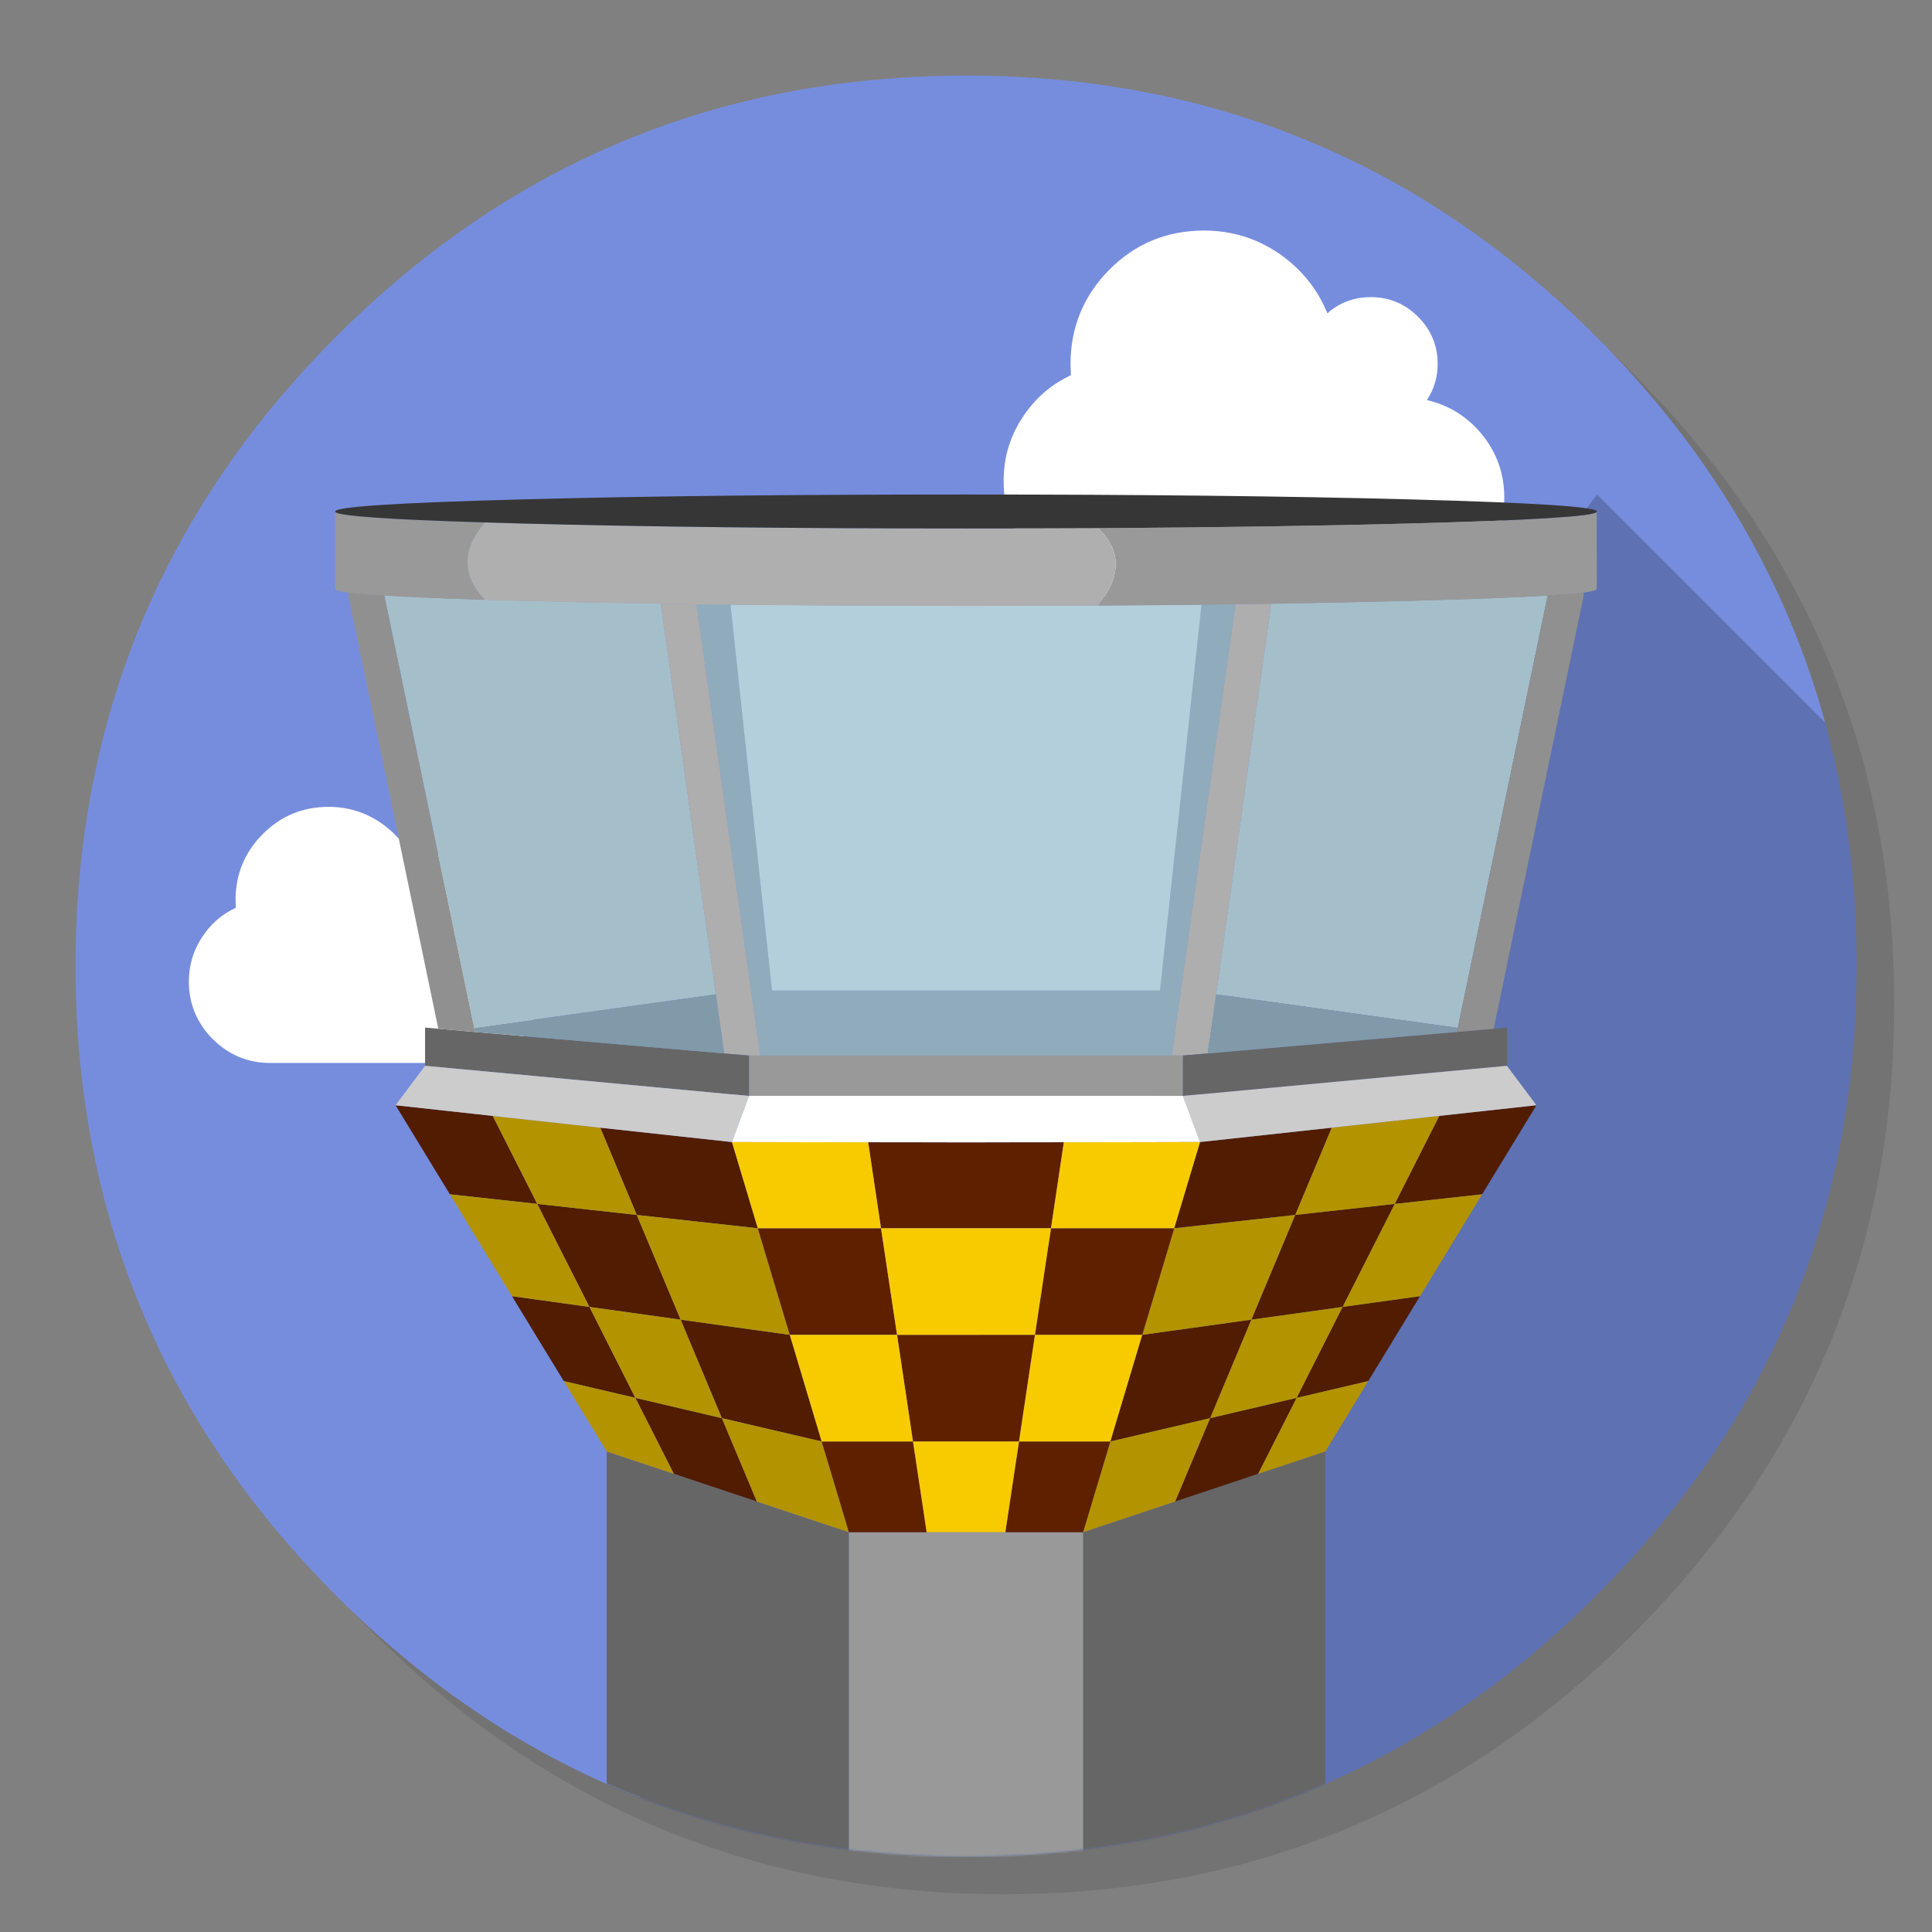 <?xml version="1.0" encoding="utf-8"?>
<!-- Generator: flash2svg, http://dissentgraphics.com/tools/flash2svg -->
<svg xmlns:xlink="http://www.w3.org/1999/xlink" id="Apps-Tower" image-rendering="optimizeSpeed" baseProfile="basic" version="1.1" style="background-color:#ffffff" x="0px" y="0px" width="1024px" height="1024px" viewBox="0 0 1024 1024" enable-background="new 0 0 1024 1024" xmlns="http://www.w3.org/2000/svg">
  <rect x="0" y="0" width="1024" height="1024" fill="#808080" stroke="none"/>
  <defs transform="matrix(1 0 0 1 0 0) "/>
  <g id="shadow">
    <g id="shape">
      <path id="path" fill="#000000" fill-opacity="0.098" d="M969.65,351.3 Q961.05,330.45 950.25,310.45 C946.2,302.9 941.9,295.4 937.35,288.05 917.8,256.35 893.95,226.4 865.8,198.25 773.65,106.1 662.35,60 532,60 401.65,60 290.4,106.1 198.25,198.25 106.1,290.4 60,401.65 60,532 60,662.35 106.1,773.65 198.25,865.8 290.4,957.95 401.65,1004 532,1004 662.35,1004 773.65,957.95 865.8,865.8 916.55,815 953.35,758.4 976.15,696.05 994.7,645.2 1004,590.55 1004,532 1004,487.1 998.55,444.45 987.6,404.05 986.35,399.5 985.05,394.95 983.7,390.45 979.6,377.15 974.9,364.1 969.65,351.3z"/>
    </g>
  </g>
  <g id="bg">
    <g id="shape2">
      <path id="path1" fill="#768DDE" fill-opacity="1" d="M929.85,289.65 C927.5,285.3 924.9,280.65 922.2,276.05 901.9,241.55 876.4,208.85 845.85,178.3 773.25,105.7 688.7,61.65 592.2,46.25 575.95,43.65 559.4,41.85 542.15,40.9 532.45,40.35 522.3,40.05 512.05,40.05 502.7,40.05 493.45,40.3 484.15,40.8 365.8,46.9 263.85,92.75 178.3,178.3 157.8,198.8 139.55,220.25 123.6,242.7 108.25,264.25 95.05,286.7 84,309.9 L83.975,309.875 Q40.05,401.873 40.05,512.05 C40.05,642.4 86.15,753.7 178.3,845.85 235,902.5 298.85,941.75 369.4,963.4 406.15,974.65 444.2,981.25 484.15,983.35 484.3,983.35 484.4,983.35 484.55,983.35 493.05,983.8 501.15,984.05 509.05,984.05 510.25,984.05 511.15,984.05 512.05,984.05 522.35,984.05 532.55,983.75 542.15,983.25 544.65,983.1 546.9,982.95 549.1,982.8 569.3,981.35 589,978.75 607.8,975.1 615.75,973.55 623.6,971.8 631.2,969.95 712,949.65 783.35,908.35 845.85,845.85 894.45,797.25 930.25,743.35 953.2,684.05 971.65,636.4 981.85,585.25 983.75,530.55 983.95,524.5 984.05,518.3 984.05,512.05 984.05,511.4 984.05,510.7 984.05,510.05 984.05,509.7 984.05,509.4 984.05,509.05 983.85,468.4 979.1,429.55 969.75,392.05 968.65,387.7 967.4,383.05 966.1,378.45 965.1,375.05 964.1,371.6 962.95,367.95 961.35,362.8 959.55,357.45 957.65,352.1 952.6,337.85 946.8,323.85 940.2,309.95 938.35,306.15 936.45,302.3 934.5,298.45 933.05,295.6 931.55,292.75 929.85,289.65z"/>
    </g>
  </g>
  <g id="Calque.__204">
    <g id="shape4">
      <path id="path2" fill="#FFFFFF" fill-opacity="1" d="M256.55,490.35 C259.25,486.3 260.55,481.85 260.55,477 260.55,470.2 258.15,464.4 253.35,459.55 Q246.05,452.3 235.85,452.3 C229.65,452.3 224.3,454.25 219.8,458.25 216.05,449.15 210.05,441.75 201.8,436.1 193.5,430.45 184.3,427.65 174.2,427.65 160.5,427.65 148.85,432.45 139.25,442.1 129.65,451.75 124.85,463.4 124.85,477 L125,481.15 C117.5,484.6 111.5,489.85 107,496.9 102.4,503.95 100.1,511.7 100.1,520.2 100.1,532.05 104.35,542.25 112.75,550.75 121.25,559.15 131.45,563.4 143.3,563.4 L248.15,563.4 C258.4,563.4 267.15,559.75 274.4,552.45 281.6,545.3 285.15,536.55 285.15,526.35 285.15,517.65 282.45,509.95 277.1,503.25 271.7,496.55 264.85,492.25 256.55,490.35z M726.55,157.5 C717.7,157.5 710,160.35 703.55,166.05 698.2,153 689.6,142.4 677.7,134.25 665.85,126.2 652.65,122.2 638.15,122.2 618.55,122.2 601.85,129.05 588.05,142.85 574.3,156.75 567.4,173.45 567.4,192.95 L567.6,198.9 C556.9,203.85 548.3,211.4 541.8,221.5 535.2,231.55 531.95,242.7 531.95,254.85 531.95,271.9 538,286.5 550.05,298.7 562.25,310.75 576.85,316.8 593.85,316.8 L744.2,316.8 C758.9,316.8 771.45,311.6 781.85,301.15 792.15,290.85 797.3,278.35 797.3,263.7 797.3,251.25 793.45,240.2 785.7,230.55 777.95,220.95 768.15,214.8 756.3,212.05 760.1,206.25 762,199.85 762,192.95 762,183.2 758.55,174.85 751.65,167.95 744.7,160.95 736.3,157.5 726.55,157.5z"/>
    </g>
  </g>
  <g id="bg1">
    <g id="shape8">
      <path id="path5" fill="#000000" fill-opacity="0.2" d="M969.75,392.05 C969.05,389.2 968.25,386.2 967.4,383.05 L967.375,383.025 L846.4,262.05 339.175,952.85 L339.2,952.85 C349.35,956.85 359.3,960.3 369.4,963.4 406.15,974.65 444.2,981.25 484.15,983.35 484.3,983.35 484.4,983.35 484.55,983.35 493.05,983.8 501.15,984.05 509.05,984.05 Q510.55,984.05 512.05,984.05 C522.35,984.05 532.55,983.75 542.15,983.25 544.65,983.1 546.9,982.95 549.1,982.8 569.3,981.35 589,978.75 607.8,975.1 615.75,973.55 623.6,971.8 631.2,969.95 712,949.65 783.35,908.35 845.85,845.85 894.45,797.25 930.25,743.35 953.2,684.05 971.65,636.4 981.85,585.25 983.75,530.55 983.95,524.5 984.05,518.3 984.05,512.05 984.05,511.4 984.05,510.7 984.05,510.05 984.05,509.7 984.05,509.4 984.05,509.05 983.85,468.4 979.1,429.55 969.75,392.05z"/>
    </g>
  </g>
  <mask id="bg3">
    <g id="g">
      <g id="shape10">
        <path id="path6" fill="#FFFFFF" fill-opacity="1" d="M929.85,289.65 C927.5,285.3 924.9,280.65 922.2,276.05 901.9,241.55 876.4,208.85 845.85,178.3 773.25,105.7 688.7,61.65 592.2,46.25 575.95,43.65 559.4,41.85 542.15,40.9 532.45,40.35 522.3,40.05 512.05,40.05 502.7,40.05 493.45,40.3 484.15,40.8 365.8,46.9 263.85,92.75 178.3,178.3 157.8,198.8 139.55,220.25 123.6,242.7 108.25,264.25 95.05,286.7 84,309.9 L83.975,309.875 Q40.05,401.873 40.05,512.05 C40.05,642.4 86.15,753.7 178.3,845.85 235,902.5 298.85,941.75 369.4,963.4 406.15,974.65 444.2,981.25 484.15,983.35 484.3,983.35 484.4,983.35 484.55,983.35 493.05,983.8 501.15,984.05 509.05,984.05 510.25,984.05 511.15,984.05 512.05,984.05 522.35,984.05 532.55,983.75 542.15,983.25 544.65,983.1 546.9,982.95 549.1,982.8 569.3,981.35 589,978.75 607.8,975.1 615.75,973.55 623.6,971.8 631.2,969.95 712,949.65 783.35,908.35 845.85,845.85 894.45,797.25 930.25,743.35 953.2,684.05 971.65,636.4 981.85,585.25 983.75,530.55 983.95,524.5 984.05,518.3 984.05,512.05 984.05,511.4 984.05,510.7 984.05,510.05 984.05,509.7 984.05,509.4 984.05,509.05 983.85,468.4 979.1,429.55 969.75,392.05 968.65,387.7 967.4,383.05 966.1,378.45 965.1,375.05 964.1,371.6 962.95,367.95 961.35,362.8 959.55,357.45 957.65,352.1 952.6,337.85 946.8,323.85 940.2,309.95 938.35,306.15 936.45,302.3 934.5,298.45 933.05,295.6 931.55,292.75 929.85,289.65z"/>
      </g>
    </g>
  </mask>
  <g id="masked" mask="url(#bg3)">
    <g id="bg2">
      <g id="Symbole.__2035_1" overflow="visible">
        <g id="Calque.__208">
          <g id="shape121">
            <path id="path114" fill="#A5BFCA" fill-opacity="1" d="M820.3,315.6 C804.3,316.6 780,317.55 747.8,318.4 724.9,319 700.4,319.5 673.8,319.95 L644.6,527 772.65,544.8 820.3,315.6z M276.2,318.4 C244,317.55 219.7,316.6 203.7,315.6 L251.35,544.8 379.4,527 350.2,319.95 C323.6,319.5 299.1,319 276.2,318.4z"/>
            <path id="path115" fill="#90ABBC" fill-opacity="1" d="M654.85,320.2 C649.05,320.25 643.15,320.3 636.85,320.45 L614.85,525 409.15,525 387.15,320.45 C380.85,320.3 374.95,320.25 369.15,320.2 L402.95,559.45 621.05,559.45 654.85,320.2z"/>
            <path id="path116" fill="#AEAEAE" fill-opacity="1" d="M673.8,319.95 C667.7,320.05 661.5,320.15 654.85,320.2 L621.05,559.45 626.9,559.45 640.15,558.35 644.6,527 673.8,319.95z M369.15,320.2 C362.5,320.15 356.3,320.05 350.2,319.95 L379.4,527 383.85,558.35 397.1,559.45 402.95,559.45 369.15,320.2z"/>
            <path id="path117" fill="#B3CFDB" fill-opacity="1" d="M636.85,320.45 C598.95,320.85 557.2,321.05 512,321.05 466.8,321.05 425.05,320.85 387.15,320.45 L409.15,525 614.85,525 636.85,320.45z"/>
            <path id="path118" fill="#666666" fill-opacity="1" d="M636.25,580 L637.1,579.95 798.7,564.9 798.7,544.65 791.7,545.25 772.45,546.95 640.15,558.35 626.9,559.45 626.9,580.85 629.55,580.6 636.2,580 636.25,580z M251.55,546.95 L232.3,545.25 225.3,544.65 225.3,564.9 386.9,579.95 387.75,580 387.8,580 394.45,580.6 397.1,580.85 397.1,559.45 383.85,558.35 251.55,546.95z M666.85,781.15 L622.85,795.85 574.05,812.1 574.05,1005.95 702.45,963.15 702.45,769.3 666.85,781.15z M401.15,795.85 L357.15,781.15 321.55,769.3 321.55,963.15 449.95,1005.95 449.95,812.1 401.15,795.85z"/>
            <path id="path119" fill="#999999" fill-opacity="1" d="M626.9,580.85 L626.9,559.45 621.05,559.45 402.95,559.45 397.1,559.45 397.1,580.85 405.95,580.85 512,580.85 618.05,580.85 626.9,580.85z M574.05,812.1 L532.85,812.1 491.15,812.1 449.95,812.1 449.95,1005.95 574.05,1005.95 574.05,812.1z"/>
            <path id="path120" fill="#819AA9" fill-opacity="1" d="M644.6,527 L640.15,558.35 772.45,546.95 C772.4,546.25 772.5,545.55 772.65,544.8 L644.6,527z M251.35,544.8 C251.5,545.55 251.6,546.25 251.55,546.95 L383.85,558.35 379.4,527 251.35,544.8z"/>
            <path id="path121" fill="#511C00" fill-opacity="1" d="M357.15,781.15 L401.15,795.85 382.6,751.65 336.75,740.9 357.15,781.15z M271.35,687 L298.8,732 336.75,740.9 312.4,692.7 271.35,687z M261.15,591.45 L209.65,585.8 238.45,633 284.75,638.1 261.15,591.45z M284.75,638.1 L312.4,692.7 360.75,699.45 337.5,643.95 284.75,638.1z M622.85,795.85 L666.85,781.15 687.25,740.9 641.4,751.65 622.85,795.85z M814.35,585.8 L762.85,591.45 739.25,638.1 785.55,633 814.35,585.8z M725.2,732 L752.65,687 711.6,692.7 687.25,740.9 725.2,732z M711.6,692.7 L739.25,638.1 686.5,643.95 663.25,699.45 711.6,692.7z M387.95,605.3 L387.4,605.25 318.15,597.7 337.5,643.95 401.65,651 387.95,605.3z M420.55,714 L418.6,707.5 360.75,699.45 382.6,751.65 435.5,764 420.55,714z M636.6,605.25 L636.05,605.3 622.35,651 686.5,643.95 705.85,597.7 636.6,605.25z M605.4,707.5 L603.45,714 588.5,764 641.4,751.65 663.25,699.45 605.4,707.5z"/>
            <path id="path122" fill="#B49300" fill-opacity="1" d="M336.75,740.9 L298.8,732 321.55,769.3 357.15,781.15 336.75,740.9z M382.6,751.65 L360.75,699.45 312.4,692.7 336.75,740.9 382.6,751.65z M312.4,692.7 L284.75,638.1 238.45,633 271.35,687 312.4,692.7z M318.15,597.7 L261.15,591.45 284.75,638.1 337.5,643.95 318.15,597.7z M725.2,732 L687.25,740.9 666.85,781.15 702.45,769.3 725.2,732z M739.25,638.1 L711.6,692.7 752.65,687 785.55,633 739.25,638.1z M687.25,740.9 L711.6,692.7 663.25,699.45 641.4,751.65 687.25,740.9z M762.85,591.45 L705.85,597.7 686.5,643.95 739.25,638.1 762.85,591.45z M588.5,764 L574.05,812.1 622.85,795.85 641.4,751.65 588.5,764z M418.6,707.5 L401.65,651 337.5,643.95 360.75,699.45 418.6,707.5z M382.6,751.65 L401.15,795.85 449.95,812.1 435.5,764 382.6,751.65z M622.35,651 L605.4,707.5 663.25,699.45 686.5,643.95 622.35,651z"/>
            <path id="path123" fill="#CCCCCC" fill-opacity="1" d="M209.65,585.8 L261.15,591.45 318.15,597.7 387.4,605.25 387.95,605.3 392.8,592.2 396.85,581.4 397.1,580.85 394.45,580.6 387.8,580 387.75,580 386.9,579.95 225.3,564.9 209.65,585.8z M637.1,579.95 L636.25,580 636.2,580 629.55,580.6 626.9,580.85 627.15,581.4 631.2,592.2 636.05,605.3 636.6,605.25 705.85,597.7 762.85,591.45 814.35,585.8 798.7,564.9 637.1,579.95z"/>
            <path id="path124" fill="#FFFFFF" fill-opacity="1" d="M512,605.55 L519.85,605.55 522.1,605.5 563.85,605.45 636.05,605.3 631.2,592.2 627.15,581.4 626.9,580.85 618.05,580.85 512,580.85 405.95,580.85 397.1,580.85 396.85,581.4 392.8,592.2 387.95,605.3 460.15,605.45 501.9,605.5 504.15,605.55 512,605.55z"/>
            <path id="path125" fill="#F7CA2E" fill-opacity="1" d="M519.85,605.55 L522.1,605.55 522.1,605.5 519.85,605.55z M501.9,605.5 L501.9,605.55 504.15,605.55 501.9,605.5z"/>
            <path id="path126" fill="#5F2000" fill-opacity="1" d="M588.5,764 L540.1,764 532.85,812.1 574.05,812.1 588.5,764z M475.45,707.5 L466.95,651 401.65,651 418.6,707.5 475.45,707.5z M483.9,764 L435.5,764 449.95,812.1 491.15,812.1 483.9,764z M519.85,605.55 L512,605.55 504.15,605.55 501.9,605.55 501.9,605.5 460.15,605.45 466.95,651 557.05,651 563.85,605.45 522.1,605.5 522.1,605.55 519.85,605.55z M605.4,707.5 L622.35,651 557.05,651 548.55,707.5 605.4,707.5z M540.1,764 L548.55,707.5 475.45,707.5 483.9,764 540.1,764z"/>
            <path id="path127" fill="#F8CB01" fill-opacity="1" d="M532.85,812.1 L540.1,764 483.9,764 491.15,812.1 532.85,812.1z M460.15,605.45 L387.95,605.3 401.65,651 466.95,651 460.15,605.45z M418.6,707.5 L420.55,714 435.5,764 483.9,764 475.45,707.5 418.6,707.5z M636.05,605.3 L563.85,605.45 557.05,651 622.35,651 636.05,605.3z M603.45,714 L605.4,707.5 548.55,707.5 540.1,764 588.5,764 603.45,714z M548.55,707.5 L557.05,651 466.95,651 475.45,707.5 548.55,707.5z"/>
            <path id="path128" fill="#909090" fill-opacity="1" d="M772.65,544.8 C772.5,545.55 772.4,546.25 772.45,546.95 L791.7,545.25 839.15,316.85 C839.35,315.85 839.4,314.9 839.3,314 835.35,314.5 828.9,315.05 820.3,315.6 L772.65,544.8z M184.7,314 C184.6,314.9 184.65,315.85 184.85,316.85 L232.3,545.25 251.55,546.95 C251.6,546.25 251.5,545.55 251.35,544.8 L203.7,315.6 C195.1,315.05 188.65,314.5 184.7,314z"/>
          </g>
          <g id="Symbole.__2037_2" overflow="visible">
            <g id="Calque.__209">
              <g id="shape122">
                <path id="path129" fill="#999999" fill-opacity="1" d="M257,276.9 C205.45,275.35 179,273.45 177.7,271.3 L177.65,312.15 C177.65,312.8 179.85,313.4 184.7,314.1 188.65,314.6 195.1,315.15 203.7,315.7 216.65,316.5 234.45,317.25 257,317.95 244.65,304.9 244.65,291.25 257,276.9z M747.8,277.45 C699.95,278.75 644.8,279.55 582,279.95 594.45,291.65 594.45,305.35 582,321 601.35,320.9 619.5,320.75 636.85,320.55 643.15,320.4 649.05,320.35 654.85,320.3 661.5,320.25 667.7,320.15 673.8,320.05 700.4,319.6 724.9,319.1 747.8,318.5 780,317.65 804.3,316.7 820.3,315.7 828.9,315.15 835.35,314.6 839.3,314.1 844.15,313.4 846.35,312.8 846.35,312.15 L846.3,271.3 C844.85,273.7 812,275.75 747.8,277.45z"/>
                <path id="path130" fill="#AFAFAF" fill-opacity="1" d="M582,279.95 C559.85,280.05 536.4,280.1 512,280.1 419.8,280.1 341.3,279.2 276.2,277.45 269.5,277.25 263.15,277.05 257,276.9 244.65,291.25 244.65,304.9 257,317.95 263.05,318.15 269.45,318.35 276.2,318.5 299.1,319.1 323.6,319.6 350.2,320.05 356.3,320.15 362.5,320.25 369.15,320.3 374.95,320.35 380.85,320.4 387.15,320.55 425.05,320.95 466.8,321.15 512,321.15 536.5,321.15 560,321.1 582,321 594.45,305.35 594.45,291.65 582,279.95z"/>
                <path id="path131" fill="#363636" fill-opacity="1" d="M512,280.1 C536.4,280.1 559.85,280.05 582,279.95 644.8,279.55 699.95,278.75 747.8,277.45 812,275.75 844.85,273.7 846.3,271.3 846.35,271.25 846.35,271.15 846.35,271.1 Q846.35,267.35 747.8,264.7 C682.7,262.95 604.2,262.1 512,262.1 419.8,262.1 341.3,262.95 276.2,264.7 210.5,266.45 177.65,268.6 177.65,271.1 177.65,271.15 177.65,271.25 177.7,271.3 179,273.45 205.45,275.35 257,276.9 263.15,277.05 269.5,277.25 276.2,277.45 341.3,279.2 419.8,280.1 512,280.1z"/>
              </g>
            </g>
          </g>
        </g>
      </g>
    </g>
  </g>
</svg>